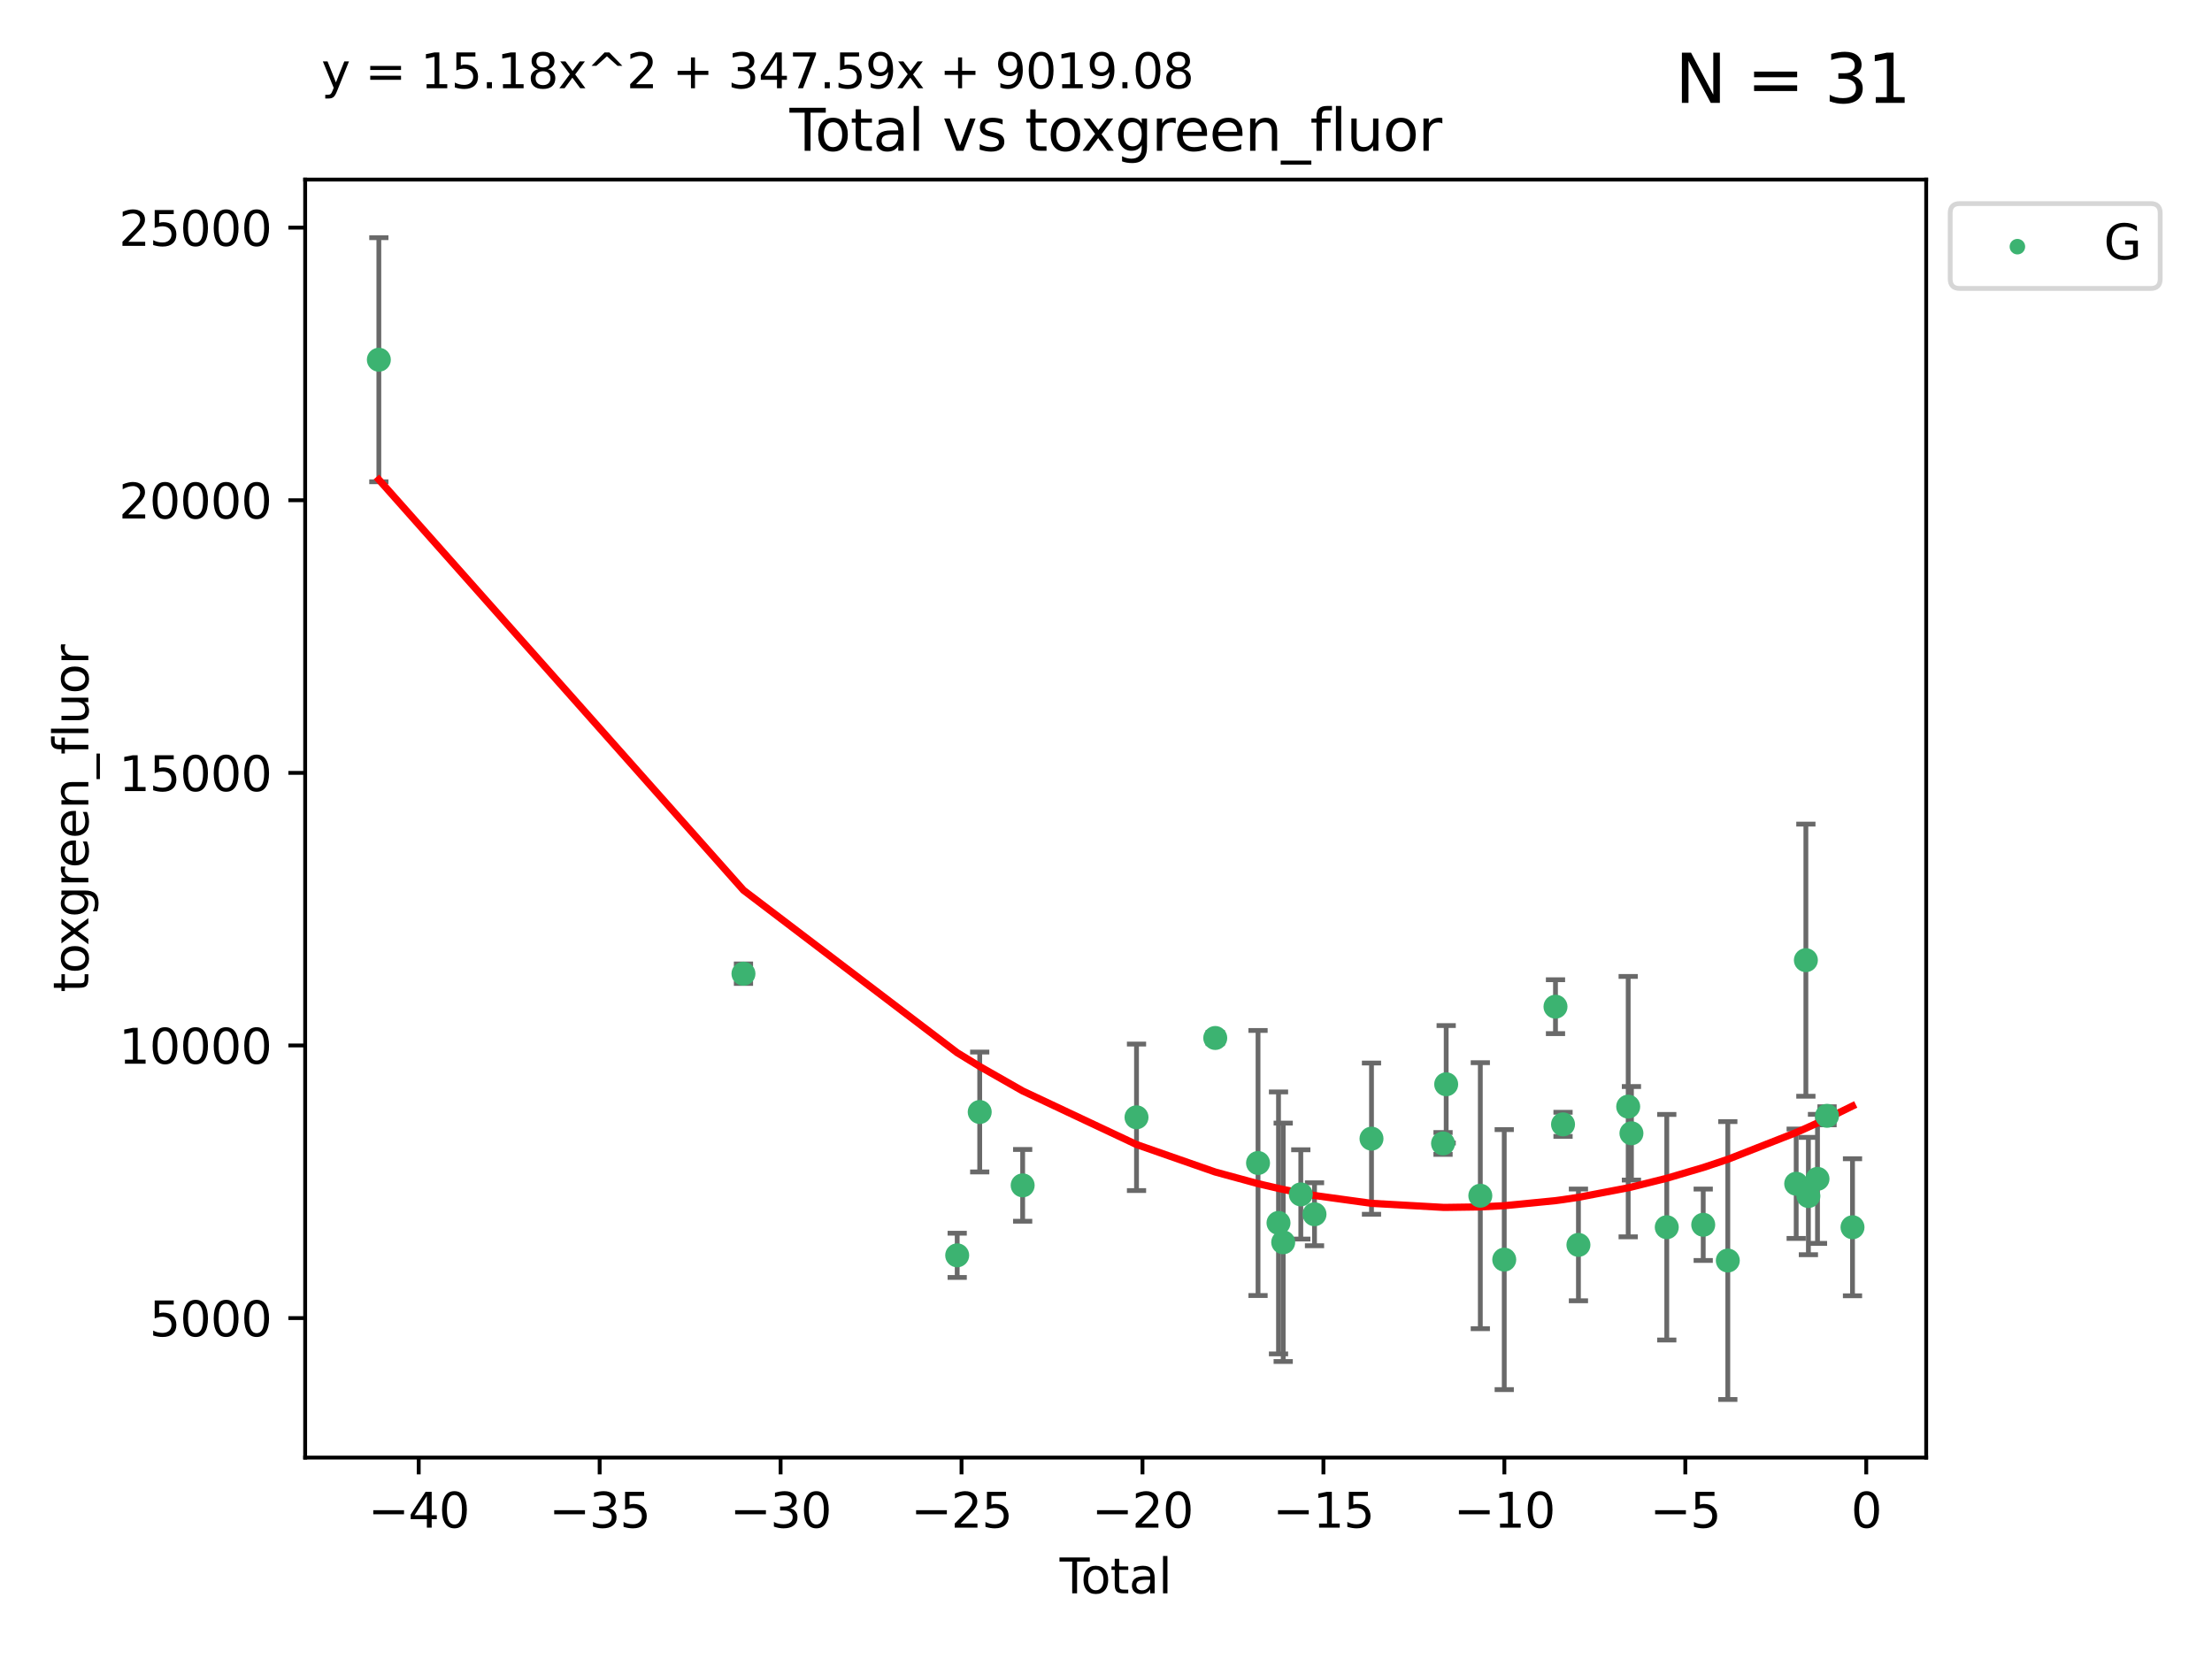 <?xml version="1.0" encoding="utf-8" standalone="no"?>
<!DOCTYPE svg PUBLIC "-//W3C//DTD SVG 1.1//EN"
  "http://www.w3.org/Graphics/SVG/1.1/DTD/svg11.dtd">
<svg xmlns:xlink="http://www.w3.org/1999/xlink" width="460.8pt" height="345.6pt" viewBox="0 0 460.8 345.6" xmlns="http://www.w3.org/2000/svg" version="1.1">
 <defs>
  <style type="text/css">*{stroke-linejoin: round; stroke-linecap: butt}</style>
 </defs>
 <g id="figure_1">
  <g id="patch_1">
   <path d="M 0 345.6 
L 460.8 345.6 
L 460.8 0 
L 0 0 
z
" style="fill: #ffffff"/>
  </g>
  <g id="axes_1">
   <g id="patch_2">
    <path d="M 63.571 303.64 
L 401.26 303.64 
L 401.26 37.411 
L 63.571 37.411 
z
" style="fill: #ffffff"/>
   </g>
   <g id="PathCollection_1">
    <defs>
     <path id="m0a686b1c43" d="M 0 1.118 
C 0.297 1.118 0.581 1 0.791 0.791 
C 1 0.581 1.118 0.297 1.118 0 
C 1.118 -0.297 1 -0.581 0.791 -0.791 
C 0.581 -1 0.297 -1.118 0 -1.118 
C -0.297 -1.118 -0.581 -1 -0.791 -0.791 
C -1 -0.581 -1.118 -0.297 -1.118 0 
C -1.118 0.297 -1 0.581 -0.791 0.791 
C -0.581 1 -0.297 1.118 0 1.118 
z
" style="stroke: #3cb371"/>
    </defs>
    <g clip-path="url(#p02b2e11b21)">
     <use xlink:href="#m0a686b1c43" x="78.921" y="74.937" style="fill: #3cb371; stroke: #3cb371"/>
     <use xlink:href="#m0a686b1c43" x="154.876" y="202.84" style="fill: #3cb371; stroke: #3cb371"/>
     <use xlink:href="#m0a686b1c43" x="199.402" y="261.509" style="fill: #3cb371; stroke: #3cb371"/>
     <use xlink:href="#m0a686b1c43" x="204.093" y="231.65" style="fill: #3cb371; stroke: #3cb371"/>
     <use xlink:href="#m0a686b1c43" x="213.039" y="246.931" style="fill: #3cb371; stroke: #3cb371"/>
     <use xlink:href="#m0a686b1c43" x="236.756" y="232.755" style="fill: #3cb371; stroke: #3cb371"/>
     <use xlink:href="#m0a686b1c43" x="253.159" y="216.23" style="fill: #3cb371; stroke: #3cb371"/>
     <use xlink:href="#m0a686b1c43" x="262.071" y="242.274" style="fill: #3cb371; stroke: #3cb371"/>
     <use xlink:href="#m0a686b1c43" x="266.337" y="254.756" style="fill: #3cb371; stroke: #3cb371"/>
     <use xlink:href="#m0a686b1c43" x="267.315" y="258.793" style="fill: #3cb371; stroke: #3cb371"/>
     <use xlink:href="#m0a686b1c43" x="270.98" y="248.816" style="fill: #3cb371; stroke: #3cb371"/>
     <use xlink:href="#m0a686b1c43" x="273.836" y="252.951" style="fill: #3cb371; stroke: #3cb371"/>
     <use xlink:href="#m0a686b1c43" x="285.708" y="237.2" style="fill: #3cb371; stroke: #3cb371"/>
     <use xlink:href="#m0a686b1c43" x="300.611" y="238.197" style="fill: #3cb371; stroke: #3cb371"/>
     <use xlink:href="#m0a686b1c43" x="301.267" y="225.876" style="fill: #3cb371; stroke: #3cb371"/>
     <use xlink:href="#m0a686b1c43" x="308.378" y="249.087" style="fill: #3cb371; stroke: #3cb371"/>
     <use xlink:href="#m0a686b1c43" x="313.361" y="262.4" style="fill: #3cb371; stroke: #3cb371"/>
     <use xlink:href="#m0a686b1c43" x="324.038" y="209.711" style="fill: #3cb371; stroke: #3cb371"/>
     <use xlink:href="#m0a686b1c43" x="325.607" y="234.225" style="fill: #3cb371; stroke: #3cb371"/>
     <use xlink:href="#m0a686b1c43" x="328.816" y="259.333" style="fill: #3cb371; stroke: #3cb371"/>
     <use xlink:href="#m0a686b1c43" x="339.182" y="230.53" style="fill: #3cb371; stroke: #3cb371"/>
     <use xlink:href="#m0a686b1c43" x="339.858" y="236.085" style="fill: #3cb371; stroke: #3cb371"/>
     <use xlink:href="#m0a686b1c43" x="347.218" y="255.652" style="fill: #3cb371; stroke: #3cb371"/>
     <use xlink:href="#m0a686b1c43" x="354.813" y="255.14" style="fill: #3cb371; stroke: #3cb371"/>
     <use xlink:href="#m0a686b1c43" x="359.934" y="262.594" style="fill: #3cb371; stroke: #3cb371"/>
     <use xlink:href="#m0a686b1c43" x="374.18" y="246.594" style="fill: #3cb371; stroke: #3cb371"/>
     <use xlink:href="#m0a686b1c43" x="376.198" y="200.02" style="fill: #3cb371; stroke: #3cb371"/>
     <use xlink:href="#m0a686b1c43" x="376.722" y="249.158" style="fill: #3cb371; stroke: #3cb371"/>
     <use xlink:href="#m0a686b1c43" x="378.619" y="245.578" style="fill: #3cb371; stroke: #3cb371"/>
     <use xlink:href="#m0a686b1c43" x="380.606" y="232.445" style="fill: #3cb371; stroke: #3cb371"/>
     <use xlink:href="#m0a686b1c43" x="385.911" y="255.66" style="fill: #3cb371; stroke: #3cb371"/>
    </g>
   </g>
   <g id="matplotlib.axis_1">
    <g id="xtick_1">
     <g id="line2d_1">
      <defs>
       <path id="mc9534c5eb3" d="M 0 0 
L 0 3.5 
" style="stroke: #000000; stroke-width: 0.8"/>
      </defs>
      <g>
       <use xlink:href="#mc9534c5eb3" x="87.225" y="303.64" style="stroke: #000000; stroke-width: 0.8"/>
      </g>
     </g>
     <g id="text_1">
      <!-- −40 -->
      <g transform="translate(76.673 318.238)scale(0.1 -0.1)">
       <defs>
        <path id="DejaVuSans-2212" d="M 678 2272 
L 4684 2272 
L 4684 1741 
L 678 1741 
L 678 2272 
z
" transform="scale(0.016)"/>
        <path id="DejaVuSans-34" d="M 2419 4116 
L 825 1625 
L 2419 1625 
L 2419 4116 
z
M 2253 4666 
L 3047 4666 
L 3047 1625 
L 3713 1625 
L 3713 1100 
L 3047 1100 
L 3047 0 
L 2419 0 
L 2419 1100 
L 313 1100 
L 313 1709 
L 2253 4666 
z
" transform="scale(0.016)"/>
        <path id="DejaVuSans-30" d="M 2034 4250 
Q 1547 4250 1301 3770 
Q 1056 3291 1056 2328 
Q 1056 1369 1301 889 
Q 1547 409 2034 409 
Q 2525 409 2770 889 
Q 3016 1369 3016 2328 
Q 3016 3291 2770 3770 
Q 2525 4250 2034 4250 
z
M 2034 4750 
Q 2819 4750 3233 4129 
Q 3647 3509 3647 2328 
Q 3647 1150 3233 529 
Q 2819 -91 2034 -91 
Q 1250 -91 836 529 
Q 422 1150 422 2328 
Q 422 3509 836 4129 
Q 1250 4750 2034 4750 
z
" transform="scale(0.016)"/>
       </defs>
       <use xlink:href="#DejaVuSans-2212"/>
       <use xlink:href="#DejaVuSans-34" x="83.789"/>
       <use xlink:href="#DejaVuSans-30" x="147.412"/>
      </g>
     </g>
    </g>
    <g id="xtick_2">
     <g id="line2d_2">
      <g>
       <use xlink:href="#mc9534c5eb3" x="124.919" y="303.64" style="stroke: #000000; stroke-width: 0.8"/>
      </g>
     </g>
     <g id="text_2">
      <!-- −35 -->
      <g transform="translate(114.367 318.238)scale(0.1 -0.1)">
       <defs>
        <path id="DejaVuSans-33" d="M 2597 2516 
Q 3050 2419 3304 2112 
Q 3559 1806 3559 1356 
Q 3559 666 3084 287 
Q 2609 -91 1734 -91 
Q 1441 -91 1130 -33 
Q 819 25 488 141 
L 488 750 
Q 750 597 1062 519 
Q 1375 441 1716 441 
Q 2309 441 2620 675 
Q 2931 909 2931 1356 
Q 2931 1769 2642 2001 
Q 2353 2234 1838 2234 
L 1294 2234 
L 1294 2753 
L 1863 2753 
Q 2328 2753 2575 2939 
Q 2822 3125 2822 3475 
Q 2822 3834 2567 4026 
Q 2313 4219 1838 4219 
Q 1578 4219 1281 4162 
Q 984 4106 628 3988 
L 628 4550 
Q 988 4650 1302 4700 
Q 1616 4750 1894 4750 
Q 2613 4750 3031 4423 
Q 3450 4097 3450 3541 
Q 3450 3153 3228 2886 
Q 3006 2619 2597 2516 
z
" transform="scale(0.016)"/>
        <path id="DejaVuSans-35" d="M 691 4666 
L 3169 4666 
L 3169 4134 
L 1269 4134 
L 1269 2991 
Q 1406 3038 1543 3061 
Q 1681 3084 1819 3084 
Q 2600 3084 3056 2656 
Q 3513 2228 3513 1497 
Q 3513 744 3044 326 
Q 2575 -91 1722 -91 
Q 1428 -91 1123 -41 
Q 819 9 494 109 
L 494 744 
Q 775 591 1075 516 
Q 1375 441 1709 441 
Q 2250 441 2565 725 
Q 2881 1009 2881 1497 
Q 2881 1984 2565 2268 
Q 2250 2553 1709 2553 
Q 1456 2553 1204 2497 
Q 953 2441 691 2322 
L 691 4666 
z
" transform="scale(0.016)"/>
       </defs>
       <use xlink:href="#DejaVuSans-2212"/>
       <use xlink:href="#DejaVuSans-33" x="83.789"/>
       <use xlink:href="#DejaVuSans-35" x="147.412"/>
      </g>
     </g>
    </g>
    <g id="xtick_3">
     <g id="line2d_3">
      <g>
       <use xlink:href="#mc9534c5eb3" x="162.613" y="303.64" style="stroke: #000000; stroke-width: 0.8"/>
      </g>
     </g>
     <g id="text_3">
      <!-- −30 -->
      <g transform="translate(152.06 318.238)scale(0.1 -0.1)">
       <use xlink:href="#DejaVuSans-2212"/>
       <use xlink:href="#DejaVuSans-33" x="83.789"/>
       <use xlink:href="#DejaVuSans-30" x="147.412"/>
      </g>
     </g>
    </g>
    <g id="xtick_4">
     <g id="line2d_4">
      <g>
       <use xlink:href="#mc9534c5eb3" x="200.306" y="303.64" style="stroke: #000000; stroke-width: 0.8"/>
      </g>
     </g>
     <g id="text_4">
      <!-- −25 -->
      <g transform="translate(189.754 318.238)scale(0.1 -0.1)">
       <defs>
        <path id="DejaVuSans-32" d="M 1228 531 
L 3431 531 
L 3431 0 
L 469 0 
L 469 531 
Q 828 903 1448 1529 
Q 2069 2156 2228 2338 
Q 2531 2678 2651 2914 
Q 2772 3150 2772 3378 
Q 2772 3750 2511 3984 
Q 2250 4219 1831 4219 
Q 1534 4219 1204 4116 
Q 875 4013 500 3803 
L 500 4441 
Q 881 4594 1212 4672 
Q 1544 4750 1819 4750 
Q 2544 4750 2975 4387 
Q 3406 4025 3406 3419 
Q 3406 3131 3298 2873 
Q 3191 2616 2906 2266 
Q 2828 2175 2409 1742 
Q 1991 1309 1228 531 
z
" transform="scale(0.016)"/>
       </defs>
       <use xlink:href="#DejaVuSans-2212"/>
       <use xlink:href="#DejaVuSans-32" x="83.789"/>
       <use xlink:href="#DejaVuSans-35" x="147.412"/>
      </g>
     </g>
    </g>
    <g id="xtick_5">
     <g id="line2d_5">
      <g>
       <use xlink:href="#mc9534c5eb3" x="238" y="303.64" style="stroke: #000000; stroke-width: 0.8"/>
      </g>
     </g>
     <g id="text_5">
      <!-- −20 -->
      <g transform="translate(227.447 318.238)scale(0.1 -0.1)">
       <use xlink:href="#DejaVuSans-2212"/>
       <use xlink:href="#DejaVuSans-32" x="83.789"/>
       <use xlink:href="#DejaVuSans-30" x="147.412"/>
      </g>
     </g>
    </g>
    <g id="xtick_6">
     <g id="line2d_6">
      <g>
       <use xlink:href="#mc9534c5eb3" x="275.693" y="303.64" style="stroke: #000000; stroke-width: 0.8"/>
      </g>
     </g>
     <g id="text_6">
      <!-- −15 -->
      <g transform="translate(265.141 318.238)scale(0.1 -0.1)">
       <defs>
        <path id="DejaVuSans-31" d="M 794 531 
L 1825 531 
L 1825 4091 
L 703 3866 
L 703 4441 
L 1819 4666 
L 2450 4666 
L 2450 531 
L 3481 531 
L 3481 0 
L 794 0 
L 794 531 
z
" transform="scale(0.016)"/>
       </defs>
       <use xlink:href="#DejaVuSans-2212"/>
       <use xlink:href="#DejaVuSans-31" x="83.789"/>
       <use xlink:href="#DejaVuSans-35" x="147.412"/>
      </g>
     </g>
    </g>
    <g id="xtick_7">
     <g id="line2d_7">
      <g>
       <use xlink:href="#mc9534c5eb3" x="313.387" y="303.64" style="stroke: #000000; stroke-width: 0.8"/>
      </g>
     </g>
     <g id="text_7">
      <!-- −10 -->
      <g transform="translate(302.835 318.238)scale(0.1 -0.1)">
       <use xlink:href="#DejaVuSans-2212"/>
       <use xlink:href="#DejaVuSans-31" x="83.789"/>
       <use xlink:href="#DejaVuSans-30" x="147.412"/>
      </g>
     </g>
    </g>
    <g id="xtick_8">
     <g id="line2d_8">
      <g>
       <use xlink:href="#mc9534c5eb3" x="351.081" y="303.64" style="stroke: #000000; stroke-width: 0.8"/>
      </g>
     </g>
     <g id="text_8">
      <!-- −5 -->
      <g transform="translate(343.709 318.238)scale(0.1 -0.1)">
       <use xlink:href="#DejaVuSans-2212"/>
       <use xlink:href="#DejaVuSans-35" x="83.789"/>
      </g>
     </g>
    </g>
    <g id="xtick_9">
     <g id="line2d_9">
      <g>
       <use xlink:href="#mc9534c5eb3" x="388.774" y="303.64" style="stroke: #000000; stroke-width: 0.8"/>
      </g>
     </g>
     <g id="text_9">
      <!-- 0 -->
      <g transform="translate(385.593 318.238)scale(0.1 -0.1)">
       <use xlink:href="#DejaVuSans-30"/>
      </g>
     </g>
    </g>
    <g id="text_10">
     <!-- Total -->
     <g transform="translate(220.739 331.917)scale(0.1 -0.1)">
      <defs>
       <path id="DejaVuSans-54" d="M -19 4666 
L 3928 4666 
L 3928 4134 
L 2272 4134 
L 2272 0 
L 1638 0 
L 1638 4134 
L -19 4134 
L -19 4666 
z
" transform="scale(0.016)"/>
       <path id="DejaVuSans-6f" d="M 1959 3097 
Q 1497 3097 1228 2736 
Q 959 2375 959 1747 
Q 959 1119 1226 758 
Q 1494 397 1959 397 
Q 2419 397 2687 759 
Q 2956 1122 2956 1747 
Q 2956 2369 2687 2733 
Q 2419 3097 1959 3097 
z
M 1959 3584 
Q 2709 3584 3137 3096 
Q 3566 2609 3566 1747 
Q 3566 888 3137 398 
Q 2709 -91 1959 -91 
Q 1206 -91 779 398 
Q 353 888 353 1747 
Q 353 2609 779 3096 
Q 1206 3584 1959 3584 
z
" transform="scale(0.016)"/>
       <path id="DejaVuSans-74" d="M 1172 4494 
L 1172 3500 
L 2356 3500 
L 2356 3053 
L 1172 3053 
L 1172 1153 
Q 1172 725 1289 603 
Q 1406 481 1766 481 
L 2356 481 
L 2356 0 
L 1766 0 
Q 1100 0 847 248 
Q 594 497 594 1153 
L 594 3053 
L 172 3053 
L 172 3500 
L 594 3500 
L 594 4494 
L 1172 4494 
z
" transform="scale(0.016)"/>
       <path id="DejaVuSans-61" d="M 2194 1759 
Q 1497 1759 1228 1600 
Q 959 1441 959 1056 
Q 959 750 1161 570 
Q 1363 391 1709 391 
Q 2188 391 2477 730 
Q 2766 1069 2766 1631 
L 2766 1759 
L 2194 1759 
z
M 3341 1997 
L 3341 0 
L 2766 0 
L 2766 531 
Q 2569 213 2275 61 
Q 1981 -91 1556 -91 
Q 1019 -91 701 211 
Q 384 513 384 1019 
Q 384 1609 779 1909 
Q 1175 2209 1959 2209 
L 2766 2209 
L 2766 2266 
Q 2766 2663 2505 2880 
Q 2244 3097 1772 3097 
Q 1472 3097 1187 3025 
Q 903 2953 641 2809 
L 641 3341 
Q 956 3463 1253 3523 
Q 1550 3584 1831 3584 
Q 2591 3584 2966 3190 
Q 3341 2797 3341 1997 
z
" transform="scale(0.016)"/>
       <path id="DejaVuSans-6c" d="M 603 4863 
L 1178 4863 
L 1178 0 
L 603 0 
L 603 4863 
z
" transform="scale(0.016)"/>
      </defs>
      <use xlink:href="#DejaVuSans-54"/>
      <use xlink:href="#DejaVuSans-6f" x="44.084"/>
      <use xlink:href="#DejaVuSans-74" x="105.266"/>
      <use xlink:href="#DejaVuSans-61" x="144.475"/>
      <use xlink:href="#DejaVuSans-6c" x="205.754"/>
     </g>
    </g>
   </g>
   <g id="matplotlib.axis_2">
    <g id="ytick_1">
     <g id="line2d_10">
      <defs>
       <path id="md3ab6987bc" d="M 0 0 
L -3.5 0 
" style="stroke: #000000; stroke-width: 0.8"/>
      </defs>
      <g>
       <use xlink:href="#md3ab6987bc" x="63.571" y="274.578" style="stroke: #000000; stroke-width: 0.8"/>
      </g>
     </g>
     <g id="text_11">
      <!-- 5000 -->
      <g transform="translate(31.121 278.377)scale(0.1 -0.1)">
       <use xlink:href="#DejaVuSans-35"/>
       <use xlink:href="#DejaVuSans-30" x="63.623"/>
       <use xlink:href="#DejaVuSans-30" x="127.246"/>
       <use xlink:href="#DejaVuSans-30" x="190.869"/>
      </g>
     </g>
    </g>
    <g id="ytick_2">
     <g id="line2d_11">
      <g>
       <use xlink:href="#md3ab6987bc" x="63.571" y="217.788" style="stroke: #000000; stroke-width: 0.8"/>
      </g>
     </g>
     <g id="text_12">
      <!-- 10000 -->
      <g transform="translate(24.759 221.587)scale(0.1 -0.1)">
       <use xlink:href="#DejaVuSans-31"/>
       <use xlink:href="#DejaVuSans-30" x="63.623"/>
       <use xlink:href="#DejaVuSans-30" x="127.246"/>
       <use xlink:href="#DejaVuSans-30" x="190.869"/>
       <use xlink:href="#DejaVuSans-30" x="254.492"/>
      </g>
     </g>
    </g>
    <g id="ytick_3">
     <g id="line2d_12">
      <g>
       <use xlink:href="#md3ab6987bc" x="63.571" y="160.999" style="stroke: #000000; stroke-width: 0.8"/>
      </g>
     </g>
     <g id="text_13">
      <!-- 15000 -->
      <g transform="translate(24.759 164.798)scale(0.1 -0.1)">
       <use xlink:href="#DejaVuSans-31"/>
       <use xlink:href="#DejaVuSans-35" x="63.623"/>
       <use xlink:href="#DejaVuSans-30" x="127.246"/>
       <use xlink:href="#DejaVuSans-30" x="190.869"/>
       <use xlink:href="#DejaVuSans-30" x="254.492"/>
      </g>
     </g>
    </g>
    <g id="ytick_4">
     <g id="line2d_13">
      <g>
       <use xlink:href="#md3ab6987bc" x="63.571" y="104.209" style="stroke: #000000; stroke-width: 0.8"/>
      </g>
     </g>
     <g id="text_14">
      <!-- 20000 -->
      <g transform="translate(24.759 108.008)scale(0.1 -0.1)">
       <use xlink:href="#DejaVuSans-32"/>
       <use xlink:href="#DejaVuSans-30" x="63.623"/>
       <use xlink:href="#DejaVuSans-30" x="127.246"/>
       <use xlink:href="#DejaVuSans-30" x="190.869"/>
       <use xlink:href="#DejaVuSans-30" x="254.492"/>
      </g>
     </g>
    </g>
    <g id="ytick_5">
     <g id="line2d_14">
      <g>
       <use xlink:href="#md3ab6987bc" x="63.571" y="47.42" style="stroke: #000000; stroke-width: 0.8"/>
      </g>
     </g>
     <g id="text_15">
      <!-- 25000 -->
      <g transform="translate(24.759 51.219)scale(0.1 -0.1)">
       <use xlink:href="#DejaVuSans-32"/>
       <use xlink:href="#DejaVuSans-35" x="63.623"/>
       <use xlink:href="#DejaVuSans-30" x="127.246"/>
       <use xlink:href="#DejaVuSans-30" x="190.869"/>
       <use xlink:href="#DejaVuSans-30" x="254.492"/>
      </g>
     </g>
    </g>
    <g id="text_16">
     <!-- toxgreen_fluor -->
     <g transform="translate(18.401 206.72)rotate(-90)scale(0.1 -0.1)">
      <defs>
       <path id="DejaVuSans-78" d="M 3513 3500 
L 2247 1797 
L 3578 0 
L 2900 0 
L 1881 1375 
L 863 0 
L 184 0 
L 1544 1831 
L 300 3500 
L 978 3500 
L 1906 2253 
L 2834 3500 
L 3513 3500 
z
" transform="scale(0.016)"/>
       <path id="DejaVuSans-67" d="M 2906 1791 
Q 2906 2416 2648 2759 
Q 2391 3103 1925 3103 
Q 1463 3103 1205 2759 
Q 947 2416 947 1791 
Q 947 1169 1205 825 
Q 1463 481 1925 481 
Q 2391 481 2648 825 
Q 2906 1169 2906 1791 
z
M 3481 434 
Q 3481 -459 3084 -895 
Q 2688 -1331 1869 -1331 
Q 1566 -1331 1297 -1286 
Q 1028 -1241 775 -1147 
L 775 -588 
Q 1028 -725 1275 -790 
Q 1522 -856 1778 -856 
Q 2344 -856 2625 -561 
Q 2906 -266 2906 331 
L 2906 616 
Q 2728 306 2450 153 
Q 2172 0 1784 0 
Q 1141 0 747 490 
Q 353 981 353 1791 
Q 353 2603 747 3093 
Q 1141 3584 1784 3584 
Q 2172 3584 2450 3431 
Q 2728 3278 2906 2969 
L 2906 3500 
L 3481 3500 
L 3481 434 
z
" transform="scale(0.016)"/>
       <path id="DejaVuSans-72" d="M 2631 2963 
Q 2534 3019 2420 3045 
Q 2306 3072 2169 3072 
Q 1681 3072 1420 2755 
Q 1159 2438 1159 1844 
L 1159 0 
L 581 0 
L 581 3500 
L 1159 3500 
L 1159 2956 
Q 1341 3275 1631 3429 
Q 1922 3584 2338 3584 
Q 2397 3584 2469 3576 
Q 2541 3569 2628 3553 
L 2631 2963 
z
" transform="scale(0.016)"/>
       <path id="DejaVuSans-65" d="M 3597 1894 
L 3597 1613 
L 953 1613 
Q 991 1019 1311 708 
Q 1631 397 2203 397 
Q 2534 397 2845 478 
Q 3156 559 3463 722 
L 3463 178 
Q 3153 47 2828 -22 
Q 2503 -91 2169 -91 
Q 1331 -91 842 396 
Q 353 884 353 1716 
Q 353 2575 817 3079 
Q 1281 3584 2069 3584 
Q 2775 3584 3186 3129 
Q 3597 2675 3597 1894 
z
M 3022 2063 
Q 3016 2534 2758 2815 
Q 2500 3097 2075 3097 
Q 1594 3097 1305 2825 
Q 1016 2553 972 2059 
L 3022 2063 
z
" transform="scale(0.016)"/>
       <path id="DejaVuSans-6e" d="M 3513 2113 
L 3513 0 
L 2938 0 
L 2938 2094 
Q 2938 2591 2744 2837 
Q 2550 3084 2163 3084 
Q 1697 3084 1428 2787 
Q 1159 2491 1159 1978 
L 1159 0 
L 581 0 
L 581 3500 
L 1159 3500 
L 1159 2956 
Q 1366 3272 1645 3428 
Q 1925 3584 2291 3584 
Q 2894 3584 3203 3211 
Q 3513 2838 3513 2113 
z
" transform="scale(0.016)"/>
       <path id="DejaVuSans-5f" d="M 3263 -1063 
L 3263 -1509 
L -63 -1509 
L -63 -1063 
L 3263 -1063 
z
" transform="scale(0.016)"/>
       <path id="DejaVuSans-66" d="M 2375 4863 
L 2375 4384 
L 1825 4384 
Q 1516 4384 1395 4259 
Q 1275 4134 1275 3809 
L 1275 3500 
L 2222 3500 
L 2222 3053 
L 1275 3053 
L 1275 0 
L 697 0 
L 697 3053 
L 147 3053 
L 147 3500 
L 697 3500 
L 697 3744 
Q 697 4328 969 4595 
Q 1241 4863 1831 4863 
L 2375 4863 
z
" transform="scale(0.016)"/>
       <path id="DejaVuSans-75" d="M 544 1381 
L 544 3500 
L 1119 3500 
L 1119 1403 
Q 1119 906 1312 657 
Q 1506 409 1894 409 
Q 2359 409 2629 706 
Q 2900 1003 2900 1516 
L 2900 3500 
L 3475 3500 
L 3475 0 
L 2900 0 
L 2900 538 
Q 2691 219 2414 64 
Q 2138 -91 1772 -91 
Q 1169 -91 856 284 
Q 544 659 544 1381 
z
M 1991 3584 
L 1991 3584 
z
" transform="scale(0.016)"/>
      </defs>
      <use xlink:href="#DejaVuSans-74"/>
      <use xlink:href="#DejaVuSans-6f" x="39.209"/>
      <use xlink:href="#DejaVuSans-78" x="97.266"/>
      <use xlink:href="#DejaVuSans-67" x="156.445"/>
      <use xlink:href="#DejaVuSans-72" x="219.922"/>
      <use xlink:href="#DejaVuSans-65" x="258.785"/>
      <use xlink:href="#DejaVuSans-65" x="320.309"/>
      <use xlink:href="#DejaVuSans-6e" x="381.832"/>
      <use xlink:href="#DejaVuSans-5f" x="445.211"/>
      <use xlink:href="#DejaVuSans-66" x="495.211"/>
      <use xlink:href="#DejaVuSans-6c" x="530.416"/>
      <use xlink:href="#DejaVuSans-75" x="558.199"/>
      <use xlink:href="#DejaVuSans-6f" x="621.578"/>
      <use xlink:href="#DejaVuSans-72" x="682.76"/>
     </g>
    </g>
   </g>
   <g id="LineCollection_1">
    <path d="M 78.921 100.362 
L 78.921 49.513 
" clip-path="url(#p02b2e11b21)" style="fill: none; stroke: #696969"/>
    <path d="M 154.876 204.868 
L 154.876 200.812 
" clip-path="url(#p02b2e11b21)" style="fill: none; stroke: #696969"/>
    <path d="M 199.402 266.118 
L 199.402 256.899 
" clip-path="url(#p02b2e11b21)" style="fill: none; stroke: #696969"/>
    <path d="M 204.093 244.136 
L 204.093 219.163 
" clip-path="url(#p02b2e11b21)" style="fill: none; stroke: #696969"/>
    <path d="M 213.039 254.404 
L 213.039 239.457 
" clip-path="url(#p02b2e11b21)" style="fill: none; stroke: #696969"/>
    <path d="M 236.756 248.012 
L 236.756 217.498 
" clip-path="url(#p02b2e11b21)" style="fill: none; stroke: #696969"/>
    <path d="M 253.159 217.395 
L 253.159 215.065 
" clip-path="url(#p02b2e11b21)" style="fill: none; stroke: #696969"/>
    <path d="M 262.071 269.88 
L 262.071 214.669 
" clip-path="url(#p02b2e11b21)" style="fill: none; stroke: #696969"/>
    <path d="M 266.337 282.04 
L 266.337 227.473 
" clip-path="url(#p02b2e11b21)" style="fill: none; stroke: #696969"/>
    <path d="M 267.315 283.622 
L 267.315 233.964 
" clip-path="url(#p02b2e11b21)" style="fill: none; stroke: #696969"/>
    <path d="M 270.98 258.116 
L 270.98 239.517 
" clip-path="url(#p02b2e11b21)" style="fill: none; stroke: #696969"/>
    <path d="M 273.836 259.511 
L 273.836 246.392 
" clip-path="url(#p02b2e11b21)" style="fill: none; stroke: #696969"/>
    <path d="M 285.708 252.954 
L 285.708 221.447 
" clip-path="url(#p02b2e11b21)" style="fill: none; stroke: #696969"/>
    <path d="M 300.611 240.474 
L 300.611 235.92 
" clip-path="url(#p02b2e11b21)" style="fill: none; stroke: #696969"/>
    <path d="M 301.267 238.104 
L 301.267 213.648 
" clip-path="url(#p02b2e11b21)" style="fill: none; stroke: #696969"/>
    <path d="M 308.378 276.797 
L 308.378 221.378 
" clip-path="url(#p02b2e11b21)" style="fill: none; stroke: #696969"/>
    <path d="M 313.361 289.482 
L 313.361 235.317 
" clip-path="url(#p02b2e11b21)" style="fill: none; stroke: #696969"/>
    <path d="M 324.038 215.321 
L 324.038 204.101 
" clip-path="url(#p02b2e11b21)" style="fill: none; stroke: #696969"/>
    <path d="M 325.607 236.737 
L 325.607 231.712 
" clip-path="url(#p02b2e11b21)" style="fill: none; stroke: #696969"/>
    <path d="M 328.816 270.974 
L 328.816 247.693 
" clip-path="url(#p02b2e11b21)" style="fill: none; stroke: #696969"/>
    <path d="M 339.182 257.654 
L 339.182 203.407 
" clip-path="url(#p02b2e11b21)" style="fill: none; stroke: #696969"/>
    <path d="M 339.858 245.824 
L 339.858 226.345 
" clip-path="url(#p02b2e11b21)" style="fill: none; stroke: #696969"/>
    <path d="M 347.218 279.147 
L 347.218 232.158 
" clip-path="url(#p02b2e11b21)" style="fill: none; stroke: #696969"/>
    <path d="M 354.813 262.577 
L 354.813 247.703 
" clip-path="url(#p02b2e11b21)" style="fill: none; stroke: #696969"/>
    <path d="M 359.934 291.539 
L 359.934 233.65 
" clip-path="url(#p02b2e11b21)" style="fill: none; stroke: #696969"/>
    <path d="M 374.18 257.987 
L 374.18 235.202 
" clip-path="url(#p02b2e11b21)" style="fill: none; stroke: #696969"/>
    <path d="M 376.198 228.365 
L 376.198 171.675 
" clip-path="url(#p02b2e11b21)" style="fill: none; stroke: #696969"/>
    <path d="M 376.722 261.378 
L 376.722 236.937 
" clip-path="url(#p02b2e11b21)" style="fill: none; stroke: #696969"/>
    <path d="M 378.619 259.021 
L 378.619 232.136 
" clip-path="url(#p02b2e11b21)" style="fill: none; stroke: #696969"/>
    <path d="M 380.606 234.33 
L 380.606 230.561 
" clip-path="url(#p02b2e11b21)" style="fill: none; stroke: #696969"/>
    <path d="M 385.911 269.934 
L 385.911 241.387 
" clip-path="url(#p02b2e11b21)" style="fill: none; stroke: #696969"/>
   </g>
   <g id="line2d_15">
    <defs>
     <path id="m66411b2a75" d="M 2 0 
L -2 -0 
" style="stroke: #696969"/>
    </defs>
    <g clip-path="url(#p02b2e11b21)">
     <use xlink:href="#m66411b2a75" x="78.921" y="100.362" style="fill: #696969; stroke: #696969"/>
     <use xlink:href="#m66411b2a75" x="154.876" y="204.868" style="fill: #696969; stroke: #696969"/>
     <use xlink:href="#m66411b2a75" x="199.402" y="266.118" style="fill: #696969; stroke: #696969"/>
     <use xlink:href="#m66411b2a75" x="204.093" y="244.136" style="fill: #696969; stroke: #696969"/>
     <use xlink:href="#m66411b2a75" x="213.039" y="254.404" style="fill: #696969; stroke: #696969"/>
     <use xlink:href="#m66411b2a75" x="236.756" y="248.012" style="fill: #696969; stroke: #696969"/>
     <use xlink:href="#m66411b2a75" x="253.159" y="217.395" style="fill: #696969; stroke: #696969"/>
     <use xlink:href="#m66411b2a75" x="262.071" y="269.88" style="fill: #696969; stroke: #696969"/>
     <use xlink:href="#m66411b2a75" x="266.337" y="282.04" style="fill: #696969; stroke: #696969"/>
     <use xlink:href="#m66411b2a75" x="267.315" y="283.622" style="fill: #696969; stroke: #696969"/>
     <use xlink:href="#m66411b2a75" x="270.98" y="258.116" style="fill: #696969; stroke: #696969"/>
     <use xlink:href="#m66411b2a75" x="273.836" y="259.511" style="fill: #696969; stroke: #696969"/>
     <use xlink:href="#m66411b2a75" x="285.708" y="252.954" style="fill: #696969; stroke: #696969"/>
     <use xlink:href="#m66411b2a75" x="300.611" y="240.474" style="fill: #696969; stroke: #696969"/>
     <use xlink:href="#m66411b2a75" x="301.267" y="238.104" style="fill: #696969; stroke: #696969"/>
     <use xlink:href="#m66411b2a75" x="308.378" y="276.797" style="fill: #696969; stroke: #696969"/>
     <use xlink:href="#m66411b2a75" x="313.361" y="289.482" style="fill: #696969; stroke: #696969"/>
     <use xlink:href="#m66411b2a75" x="324.038" y="215.321" style="fill: #696969; stroke: #696969"/>
     <use xlink:href="#m66411b2a75" x="325.607" y="236.737" style="fill: #696969; stroke: #696969"/>
     <use xlink:href="#m66411b2a75" x="328.816" y="270.974" style="fill: #696969; stroke: #696969"/>
     <use xlink:href="#m66411b2a75" x="339.182" y="257.654" style="fill: #696969; stroke: #696969"/>
     <use xlink:href="#m66411b2a75" x="339.858" y="245.824" style="fill: #696969; stroke: #696969"/>
     <use xlink:href="#m66411b2a75" x="347.218" y="279.147" style="fill: #696969; stroke: #696969"/>
     <use xlink:href="#m66411b2a75" x="354.813" y="262.577" style="fill: #696969; stroke: #696969"/>
     <use xlink:href="#m66411b2a75" x="359.934" y="291.539" style="fill: #696969; stroke: #696969"/>
     <use xlink:href="#m66411b2a75" x="374.18" y="257.987" style="fill: #696969; stroke: #696969"/>
     <use xlink:href="#m66411b2a75" x="376.198" y="228.365" style="fill: #696969; stroke: #696969"/>
     <use xlink:href="#m66411b2a75" x="376.722" y="261.378" style="fill: #696969; stroke: #696969"/>
     <use xlink:href="#m66411b2a75" x="378.619" y="259.021" style="fill: #696969; stroke: #696969"/>
     <use xlink:href="#m66411b2a75" x="380.606" y="234.33" style="fill: #696969; stroke: #696969"/>
     <use xlink:href="#m66411b2a75" x="385.911" y="269.934" style="fill: #696969; stroke: #696969"/>
    </g>
   </g>
   <g id="line2d_16">
    <g clip-path="url(#p02b2e11b21)">
     <use xlink:href="#m66411b2a75" x="78.921" y="49.513" style="fill: #696969; stroke: #696969"/>
     <use xlink:href="#m66411b2a75" x="154.876" y="200.812" style="fill: #696969; stroke: #696969"/>
     <use xlink:href="#m66411b2a75" x="199.402" y="256.899" style="fill: #696969; stroke: #696969"/>
     <use xlink:href="#m66411b2a75" x="204.093" y="219.163" style="fill: #696969; stroke: #696969"/>
     <use xlink:href="#m66411b2a75" x="213.039" y="239.457" style="fill: #696969; stroke: #696969"/>
     <use xlink:href="#m66411b2a75" x="236.756" y="217.498" style="fill: #696969; stroke: #696969"/>
     <use xlink:href="#m66411b2a75" x="253.159" y="215.065" style="fill: #696969; stroke: #696969"/>
     <use xlink:href="#m66411b2a75" x="262.071" y="214.669" style="fill: #696969; stroke: #696969"/>
     <use xlink:href="#m66411b2a75" x="266.337" y="227.473" style="fill: #696969; stroke: #696969"/>
     <use xlink:href="#m66411b2a75" x="267.315" y="233.964" style="fill: #696969; stroke: #696969"/>
     <use xlink:href="#m66411b2a75" x="270.98" y="239.517" style="fill: #696969; stroke: #696969"/>
     <use xlink:href="#m66411b2a75" x="273.836" y="246.392" style="fill: #696969; stroke: #696969"/>
     <use xlink:href="#m66411b2a75" x="285.708" y="221.447" style="fill: #696969; stroke: #696969"/>
     <use xlink:href="#m66411b2a75" x="300.611" y="235.92" style="fill: #696969; stroke: #696969"/>
     <use xlink:href="#m66411b2a75" x="301.267" y="213.648" style="fill: #696969; stroke: #696969"/>
     <use xlink:href="#m66411b2a75" x="308.378" y="221.378" style="fill: #696969; stroke: #696969"/>
     <use xlink:href="#m66411b2a75" x="313.361" y="235.317" style="fill: #696969; stroke: #696969"/>
     <use xlink:href="#m66411b2a75" x="324.038" y="204.101" style="fill: #696969; stroke: #696969"/>
     <use xlink:href="#m66411b2a75" x="325.607" y="231.712" style="fill: #696969; stroke: #696969"/>
     <use xlink:href="#m66411b2a75" x="328.816" y="247.693" style="fill: #696969; stroke: #696969"/>
     <use xlink:href="#m66411b2a75" x="339.182" y="203.407" style="fill: #696969; stroke: #696969"/>
     <use xlink:href="#m66411b2a75" x="339.858" y="226.345" style="fill: #696969; stroke: #696969"/>
     <use xlink:href="#m66411b2a75" x="347.218" y="232.158" style="fill: #696969; stroke: #696969"/>
     <use xlink:href="#m66411b2a75" x="354.813" y="247.703" style="fill: #696969; stroke: #696969"/>
     <use xlink:href="#m66411b2a75" x="359.934" y="233.65" style="fill: #696969; stroke: #696969"/>
     <use xlink:href="#m66411b2a75" x="374.18" y="235.202" style="fill: #696969; stroke: #696969"/>
     <use xlink:href="#m66411b2a75" x="376.198" y="171.675" style="fill: #696969; stroke: #696969"/>
     <use xlink:href="#m66411b2a75" x="376.722" y="236.937" style="fill: #696969; stroke: #696969"/>
     <use xlink:href="#m66411b2a75" x="378.619" y="232.136" style="fill: #696969; stroke: #696969"/>
     <use xlink:href="#m66411b2a75" x="380.606" y="230.561" style="fill: #696969; stroke: #696969"/>
     <use xlink:href="#m66411b2a75" x="385.911" y="241.387" style="fill: #696969; stroke: #696969"/>
    </g>
   </g>
   <g id="line2d_17">
    <path d="M 78.921 99.919 
L 154.876 185.442 
L 199.402 219.302 
L 204.093 222.169 
L 213.039 227.266 
L 236.756 238.429 
L 253.159 244.153 
L 262.071 246.578 
L 266.337 247.568 
L 267.315 247.78 
L 270.98 248.521 
L 273.836 249.042 
L 285.708 250.676 
L 300.611 251.518 
L 301.267 251.524 
L 308.378 251.423 
L 313.361 251.168 
L 324.038 250.117 
L 325.607 249.904 
L 328.816 249.422 
L 339.182 247.439 
L 339.858 247.287 
L 347.218 245.453 
L 354.813 243.215 
L 359.934 241.509 
L 374.18 235.926 
L 376.198 235.036 
L 376.722 234.8 
L 378.619 233.935 
L 380.606 233.005 
L 385.911 230.404 
" clip-path="url(#p02b2e11b21)" style="fill: none; stroke: #ff0000; stroke-width: 1.5; stroke-linecap: square"/>
   </g>
   <g id="line2d_18">
    <defs>
     <path id="m8904921b93" d="M 0 2 
C 0.53 2 1.039 1.789 1.414 1.414 
C 1.789 1.039 2 0.53 2 0 
C 2 -0.53 1.789 -1.039 1.414 -1.414 
C 1.039 -1.789 0.53 -2 0 -2 
C -0.53 -2 -1.039 -1.789 -1.414 -1.414 
C -1.789 -1.039 -2 -0.53 -2 0 
C -2 0.53 -1.789 1.039 -1.414 1.414 
C -1.039 1.789 -0.53 2 0 2 
z
" style="stroke: #3cb371"/>
    </defs>
    <g clip-path="url(#p02b2e11b21)">
     <use xlink:href="#m8904921b93" x="78.921" y="74.937" style="fill: #3cb371; stroke: #3cb371"/>
     <use xlink:href="#m8904921b93" x="154.876" y="202.84" style="fill: #3cb371; stroke: #3cb371"/>
     <use xlink:href="#m8904921b93" x="199.402" y="261.509" style="fill: #3cb371; stroke: #3cb371"/>
     <use xlink:href="#m8904921b93" x="204.093" y="231.65" style="fill: #3cb371; stroke: #3cb371"/>
     <use xlink:href="#m8904921b93" x="213.039" y="246.931" style="fill: #3cb371; stroke: #3cb371"/>
     <use xlink:href="#m8904921b93" x="236.756" y="232.755" style="fill: #3cb371; stroke: #3cb371"/>
     <use xlink:href="#m8904921b93" x="253.159" y="216.23" style="fill: #3cb371; stroke: #3cb371"/>
     <use xlink:href="#m8904921b93" x="262.071" y="242.274" style="fill: #3cb371; stroke: #3cb371"/>
     <use xlink:href="#m8904921b93" x="266.337" y="254.756" style="fill: #3cb371; stroke: #3cb371"/>
     <use xlink:href="#m8904921b93" x="267.315" y="258.793" style="fill: #3cb371; stroke: #3cb371"/>
     <use xlink:href="#m8904921b93" x="270.98" y="248.816" style="fill: #3cb371; stroke: #3cb371"/>
     <use xlink:href="#m8904921b93" x="273.836" y="252.951" style="fill: #3cb371; stroke: #3cb371"/>
     <use xlink:href="#m8904921b93" x="285.708" y="237.2" style="fill: #3cb371; stroke: #3cb371"/>
     <use xlink:href="#m8904921b93" x="300.611" y="238.197" style="fill: #3cb371; stroke: #3cb371"/>
     <use xlink:href="#m8904921b93" x="301.267" y="225.876" style="fill: #3cb371; stroke: #3cb371"/>
     <use xlink:href="#m8904921b93" x="308.378" y="249.087" style="fill: #3cb371; stroke: #3cb371"/>
     <use xlink:href="#m8904921b93" x="313.361" y="262.4" style="fill: #3cb371; stroke: #3cb371"/>
     <use xlink:href="#m8904921b93" x="324.038" y="209.711" style="fill: #3cb371; stroke: #3cb371"/>
     <use xlink:href="#m8904921b93" x="325.607" y="234.225" style="fill: #3cb371; stroke: #3cb371"/>
     <use xlink:href="#m8904921b93" x="328.816" y="259.333" style="fill: #3cb371; stroke: #3cb371"/>
     <use xlink:href="#m8904921b93" x="339.182" y="230.53" style="fill: #3cb371; stroke: #3cb371"/>
     <use xlink:href="#m8904921b93" x="339.858" y="236.085" style="fill: #3cb371; stroke: #3cb371"/>
     <use xlink:href="#m8904921b93" x="347.218" y="255.652" style="fill: #3cb371; stroke: #3cb371"/>
     <use xlink:href="#m8904921b93" x="354.813" y="255.14" style="fill: #3cb371; stroke: #3cb371"/>
     <use xlink:href="#m8904921b93" x="359.934" y="262.594" style="fill: #3cb371; stroke: #3cb371"/>
     <use xlink:href="#m8904921b93" x="374.18" y="246.594" style="fill: #3cb371; stroke: #3cb371"/>
     <use xlink:href="#m8904921b93" x="376.198" y="200.02" style="fill: #3cb371; stroke: #3cb371"/>
     <use xlink:href="#m8904921b93" x="376.722" y="249.158" style="fill: #3cb371; stroke: #3cb371"/>
     <use xlink:href="#m8904921b93" x="378.619" y="245.578" style="fill: #3cb371; stroke: #3cb371"/>
     <use xlink:href="#m8904921b93" x="380.606" y="232.445" style="fill: #3cb371; stroke: #3cb371"/>
     <use xlink:href="#m8904921b93" x="385.911" y="255.66" style="fill: #3cb371; stroke: #3cb371"/>
    </g>
   </g>
   <g id="patch_3">
    <path d="M 63.571 303.64 
L 63.571 37.411 
" style="fill: none; stroke: #000000; stroke-width: 0.8; stroke-linejoin: miter; stroke-linecap: square"/>
   </g>
   <g id="patch_4">
    <path d="M 401.26 303.64 
L 401.26 37.411 
" style="fill: none; stroke: #000000; stroke-width: 0.8; stroke-linejoin: miter; stroke-linecap: square"/>
   </g>
   <g id="patch_5">
    <path d="M 63.571 303.64 
L 401.26 303.64 
" style="fill: none; stroke: #000000; stroke-width: 0.8; stroke-linejoin: miter; stroke-linecap: square"/>
   </g>
   <g id="patch_6">
    <path d="M 63.571 37.411 
L 401.26 37.411 
" style="fill: none; stroke: #000000; stroke-width: 0.8; stroke-linejoin: miter; stroke-linecap: square"/>
   </g>
   <g id="text_17">
    <!-- N = 31 -->
    <g transform="translate(348.964 21.426)scale(0.14 -0.14)">
     <defs>
      <path id="DejaVuSans-4e" d="M 628 4666 
L 1478 4666 
L 3547 763 
L 3547 4666 
L 4159 4666 
L 4159 0 
L 3309 0 
L 1241 3903 
L 1241 0 
L 628 0 
L 628 4666 
z
" transform="scale(0.016)"/>
      <path id="DejaVuSans-20" transform="scale(0.016)"/>
      <path id="DejaVuSans-3d" d="M 678 2906 
L 4684 2906 
L 4684 2381 
L 678 2381 
L 678 2906 
z
M 678 1631 
L 4684 1631 
L 4684 1100 
L 678 1100 
L 678 1631 
z
" transform="scale(0.016)"/>
     </defs>
     <use xlink:href="#DejaVuSans-4e"/>
     <use xlink:href="#DejaVuSans-20" x="74.805"/>
     <use xlink:href="#DejaVuSans-3d" x="106.592"/>
     <use xlink:href="#DejaVuSans-20" x="190.381"/>
     <use xlink:href="#DejaVuSans-33" x="222.168"/>
     <use xlink:href="#DejaVuSans-31" x="285.791"/>
    </g>
   </g>
   <g id="text_18">
    <!-- y = 15.18x^2 + 347.59x + 9019.08 -->
    <g transform="translate(66.948 18.387)scale(0.1 -0.1)">
     <defs>
      <path id="DejaVuSans-79" d="M 2059 -325 
Q 1816 -950 1584 -1140 
Q 1353 -1331 966 -1331 
L 506 -1331 
L 506 -850 
L 844 -850 
Q 1081 -850 1212 -737 
Q 1344 -625 1503 -206 
L 1606 56 
L 191 3500 
L 800 3500 
L 1894 763 
L 2988 3500 
L 3597 3500 
L 2059 -325 
z
" transform="scale(0.016)"/>
      <path id="DejaVuSans-2e" d="M 684 794 
L 1344 794 
L 1344 0 
L 684 0 
L 684 794 
z
" transform="scale(0.016)"/>
      <path id="DejaVuSans-38" d="M 2034 2216 
Q 1584 2216 1326 1975 
Q 1069 1734 1069 1313 
Q 1069 891 1326 650 
Q 1584 409 2034 409 
Q 2484 409 2743 651 
Q 3003 894 3003 1313 
Q 3003 1734 2745 1975 
Q 2488 2216 2034 2216 
z
M 1403 2484 
Q 997 2584 770 2862 
Q 544 3141 544 3541 
Q 544 4100 942 4425 
Q 1341 4750 2034 4750 
Q 2731 4750 3128 4425 
Q 3525 4100 3525 3541 
Q 3525 3141 3298 2862 
Q 3072 2584 2669 2484 
Q 3125 2378 3379 2068 
Q 3634 1759 3634 1313 
Q 3634 634 3220 271 
Q 2806 -91 2034 -91 
Q 1263 -91 848 271 
Q 434 634 434 1313 
Q 434 1759 690 2068 
Q 947 2378 1403 2484 
z
M 1172 3481 
Q 1172 3119 1398 2916 
Q 1625 2713 2034 2713 
Q 2441 2713 2670 2916 
Q 2900 3119 2900 3481 
Q 2900 3844 2670 4047 
Q 2441 4250 2034 4250 
Q 1625 4250 1398 4047 
Q 1172 3844 1172 3481 
z
" transform="scale(0.016)"/>
      <path id="DejaVuSans-5e" d="M 2988 4666 
L 4684 2925 
L 4056 2925 
L 2681 4159 
L 1306 2925 
L 678 2925 
L 2375 4666 
L 2988 4666 
z
" transform="scale(0.016)"/>
      <path id="DejaVuSans-2b" d="M 2944 4013 
L 2944 2272 
L 4684 2272 
L 4684 1741 
L 2944 1741 
L 2944 0 
L 2419 0 
L 2419 1741 
L 678 1741 
L 678 2272 
L 2419 2272 
L 2419 4013 
L 2944 4013 
z
" transform="scale(0.016)"/>
      <path id="DejaVuSans-37" d="M 525 4666 
L 3525 4666 
L 3525 4397 
L 1831 0 
L 1172 0 
L 2766 4134 
L 525 4134 
L 525 4666 
z
" transform="scale(0.016)"/>
      <path id="DejaVuSans-39" d="M 703 97 
L 703 672 
Q 941 559 1184 500 
Q 1428 441 1663 441 
Q 2288 441 2617 861 
Q 2947 1281 2994 2138 
Q 2813 1869 2534 1725 
Q 2256 1581 1919 1581 
Q 1219 1581 811 2004 
Q 403 2428 403 3163 
Q 403 3881 828 4315 
Q 1253 4750 1959 4750 
Q 2769 4750 3195 4129 
Q 3622 3509 3622 2328 
Q 3622 1225 3098 567 
Q 2575 -91 1691 -91 
Q 1453 -91 1209 -44 
Q 966 3 703 97 
z
M 1959 2075 
Q 2384 2075 2632 2365 
Q 2881 2656 2881 3163 
Q 2881 3666 2632 3958 
Q 2384 4250 1959 4250 
Q 1534 4250 1286 3958 
Q 1038 3666 1038 3163 
Q 1038 2656 1286 2365 
Q 1534 2075 1959 2075 
z
" transform="scale(0.016)"/>
     </defs>
     <use xlink:href="#DejaVuSans-79"/>
     <use xlink:href="#DejaVuSans-20" x="59.18"/>
     <use xlink:href="#DejaVuSans-3d" x="90.967"/>
     <use xlink:href="#DejaVuSans-20" x="174.756"/>
     <use xlink:href="#DejaVuSans-31" x="206.543"/>
     <use xlink:href="#DejaVuSans-35" x="270.166"/>
     <use xlink:href="#DejaVuSans-2e" x="333.789"/>
     <use xlink:href="#DejaVuSans-31" x="365.576"/>
     <use xlink:href="#DejaVuSans-38" x="429.199"/>
     <use xlink:href="#DejaVuSans-78" x="492.822"/>
     <use xlink:href="#DejaVuSans-5e" x="552.002"/>
     <use xlink:href="#DejaVuSans-32" x="635.791"/>
     <use xlink:href="#DejaVuSans-20" x="699.414"/>
     <use xlink:href="#DejaVuSans-2b" x="731.201"/>
     <use xlink:href="#DejaVuSans-20" x="814.99"/>
     <use xlink:href="#DejaVuSans-33" x="846.777"/>
     <use xlink:href="#DejaVuSans-34" x="910.4"/>
     <use xlink:href="#DejaVuSans-37" x="974.023"/>
     <use xlink:href="#DejaVuSans-2e" x="1037.646"/>
     <use xlink:href="#DejaVuSans-35" x="1069.434"/>
     <use xlink:href="#DejaVuSans-39" x="1133.057"/>
     <use xlink:href="#DejaVuSans-78" x="1196.68"/>
     <use xlink:href="#DejaVuSans-20" x="1255.859"/>
     <use xlink:href="#DejaVuSans-2b" x="1287.646"/>
     <use xlink:href="#DejaVuSans-20" x="1371.436"/>
     <use xlink:href="#DejaVuSans-39" x="1403.223"/>
     <use xlink:href="#DejaVuSans-30" x="1466.846"/>
     <use xlink:href="#DejaVuSans-31" x="1530.469"/>
     <use xlink:href="#DejaVuSans-39" x="1594.092"/>
     <use xlink:href="#DejaVuSans-2e" x="1657.715"/>
     <use xlink:href="#DejaVuSans-30" x="1689.502"/>
     <use xlink:href="#DejaVuSans-38" x="1753.125"/>
    </g>
   </g>
   <g id="text_19">
    <!-- Total vs toxgreen_fluor -->
    <g transform="translate(164.48 31.411)scale(0.12 -0.12)">
     <defs>
      <path id="DejaVuSans-76" d="M 191 3500 
L 800 3500 
L 1894 563 
L 2988 3500 
L 3597 3500 
L 2284 0 
L 1503 0 
L 191 3500 
z
" transform="scale(0.016)"/>
      <path id="DejaVuSans-73" d="M 2834 3397 
L 2834 2853 
Q 2591 2978 2328 3040 
Q 2066 3103 1784 3103 
Q 1356 3103 1142 2972 
Q 928 2841 928 2578 
Q 928 2378 1081 2264 
Q 1234 2150 1697 2047 
L 1894 2003 
Q 2506 1872 2764 1633 
Q 3022 1394 3022 966 
Q 3022 478 2636 193 
Q 2250 -91 1575 -91 
Q 1294 -91 989 -36 
Q 684 19 347 128 
L 347 722 
Q 666 556 975 473 
Q 1284 391 1588 391 
Q 1994 391 2212 530 
Q 2431 669 2431 922 
Q 2431 1156 2273 1281 
Q 2116 1406 1581 1522 
L 1381 1569 
Q 847 1681 609 1914 
Q 372 2147 372 2553 
Q 372 3047 722 3315 
Q 1072 3584 1716 3584 
Q 2034 3584 2315 3537 
Q 2597 3491 2834 3397 
z
" transform="scale(0.016)"/>
     </defs>
     <use xlink:href="#DejaVuSans-54"/>
     <use xlink:href="#DejaVuSans-6f" x="44.084"/>
     <use xlink:href="#DejaVuSans-74" x="105.266"/>
     <use xlink:href="#DejaVuSans-61" x="144.475"/>
     <use xlink:href="#DejaVuSans-6c" x="205.754"/>
     <use xlink:href="#DejaVuSans-20" x="233.537"/>
     <use xlink:href="#DejaVuSans-76" x="265.324"/>
     <use xlink:href="#DejaVuSans-73" x="324.504"/>
     <use xlink:href="#DejaVuSans-20" x="376.604"/>
     <use xlink:href="#DejaVuSans-74" x="408.391"/>
     <use xlink:href="#DejaVuSans-6f" x="447.6"/>
     <use xlink:href="#DejaVuSans-78" x="505.656"/>
     <use xlink:href="#DejaVuSans-67" x="564.836"/>
     <use xlink:href="#DejaVuSans-72" x="628.312"/>
     <use xlink:href="#DejaVuSans-65" x="667.176"/>
     <use xlink:href="#DejaVuSans-65" x="728.699"/>
     <use xlink:href="#DejaVuSans-6e" x="790.223"/>
     <use xlink:href="#DejaVuSans-5f" x="853.602"/>
     <use xlink:href="#DejaVuSans-66" x="903.602"/>
     <use xlink:href="#DejaVuSans-6c" x="938.807"/>
     <use xlink:href="#DejaVuSans-75" x="966.59"/>
     <use xlink:href="#DejaVuSans-6f" x="1029.969"/>
     <use xlink:href="#DejaVuSans-72" x="1091.15"/>
    </g>
   </g>
   <g id="legend_1">
    <g id="patch_7">
     <path d="M 408.26 60.089 
L 448.008 60.089 
Q 450.008 60.089 450.008 58.089 
L 450.008 44.411 
Q 450.008 42.411 448.008 42.411 
L 408.26 42.411 
Q 406.26 42.411 406.26 44.411 
L 406.26 58.089 
Q 406.26 60.089 408.26 60.089 
z
" style="fill: #ffffff; opacity: 0.8; stroke: #cccccc; stroke-linejoin: miter"/>
    </g>
    <g id="PathCollection_2">
     <g>
      <use xlink:href="#m0a686b1c43" x="420.26" y="51.385" style="fill: #3cb371; stroke: #3cb371"/>
     </g>
    </g>
    <g id="text_20">
     <!-- G -->
     <g transform="translate(438.26 54.01)scale(0.1 -0.1)">
      <defs>
       <path id="DejaVuSans-47" d="M 3809 666 
L 3809 1919 
L 2778 1919 
L 2778 2438 
L 4434 2438 
L 4434 434 
Q 4069 175 3628 42 
Q 3188 -91 2688 -91 
Q 1594 -91 976 548 
Q 359 1188 359 2328 
Q 359 3472 976 4111 
Q 1594 4750 2688 4750 
Q 3144 4750 3555 4637 
Q 3966 4525 4313 4306 
L 4313 3634 
Q 3963 3931 3569 4081 
Q 3175 4231 2741 4231 
Q 1884 4231 1454 3753 
Q 1025 3275 1025 2328 
Q 1025 1384 1454 906 
Q 1884 428 2741 428 
Q 3075 428 3337 486 
Q 3600 544 3809 666 
z
" transform="scale(0.016)"/>
      </defs>
      <use xlink:href="#DejaVuSans-47"/>
     </g>
    </g>
   </g>
  </g>
 </g>
 <defs>
  <clipPath id="p02b2e11b21">
   <rect x="63.571" y="37.411" width="337.689" height="266.229"/>
  </clipPath>
 </defs>
</svg>
